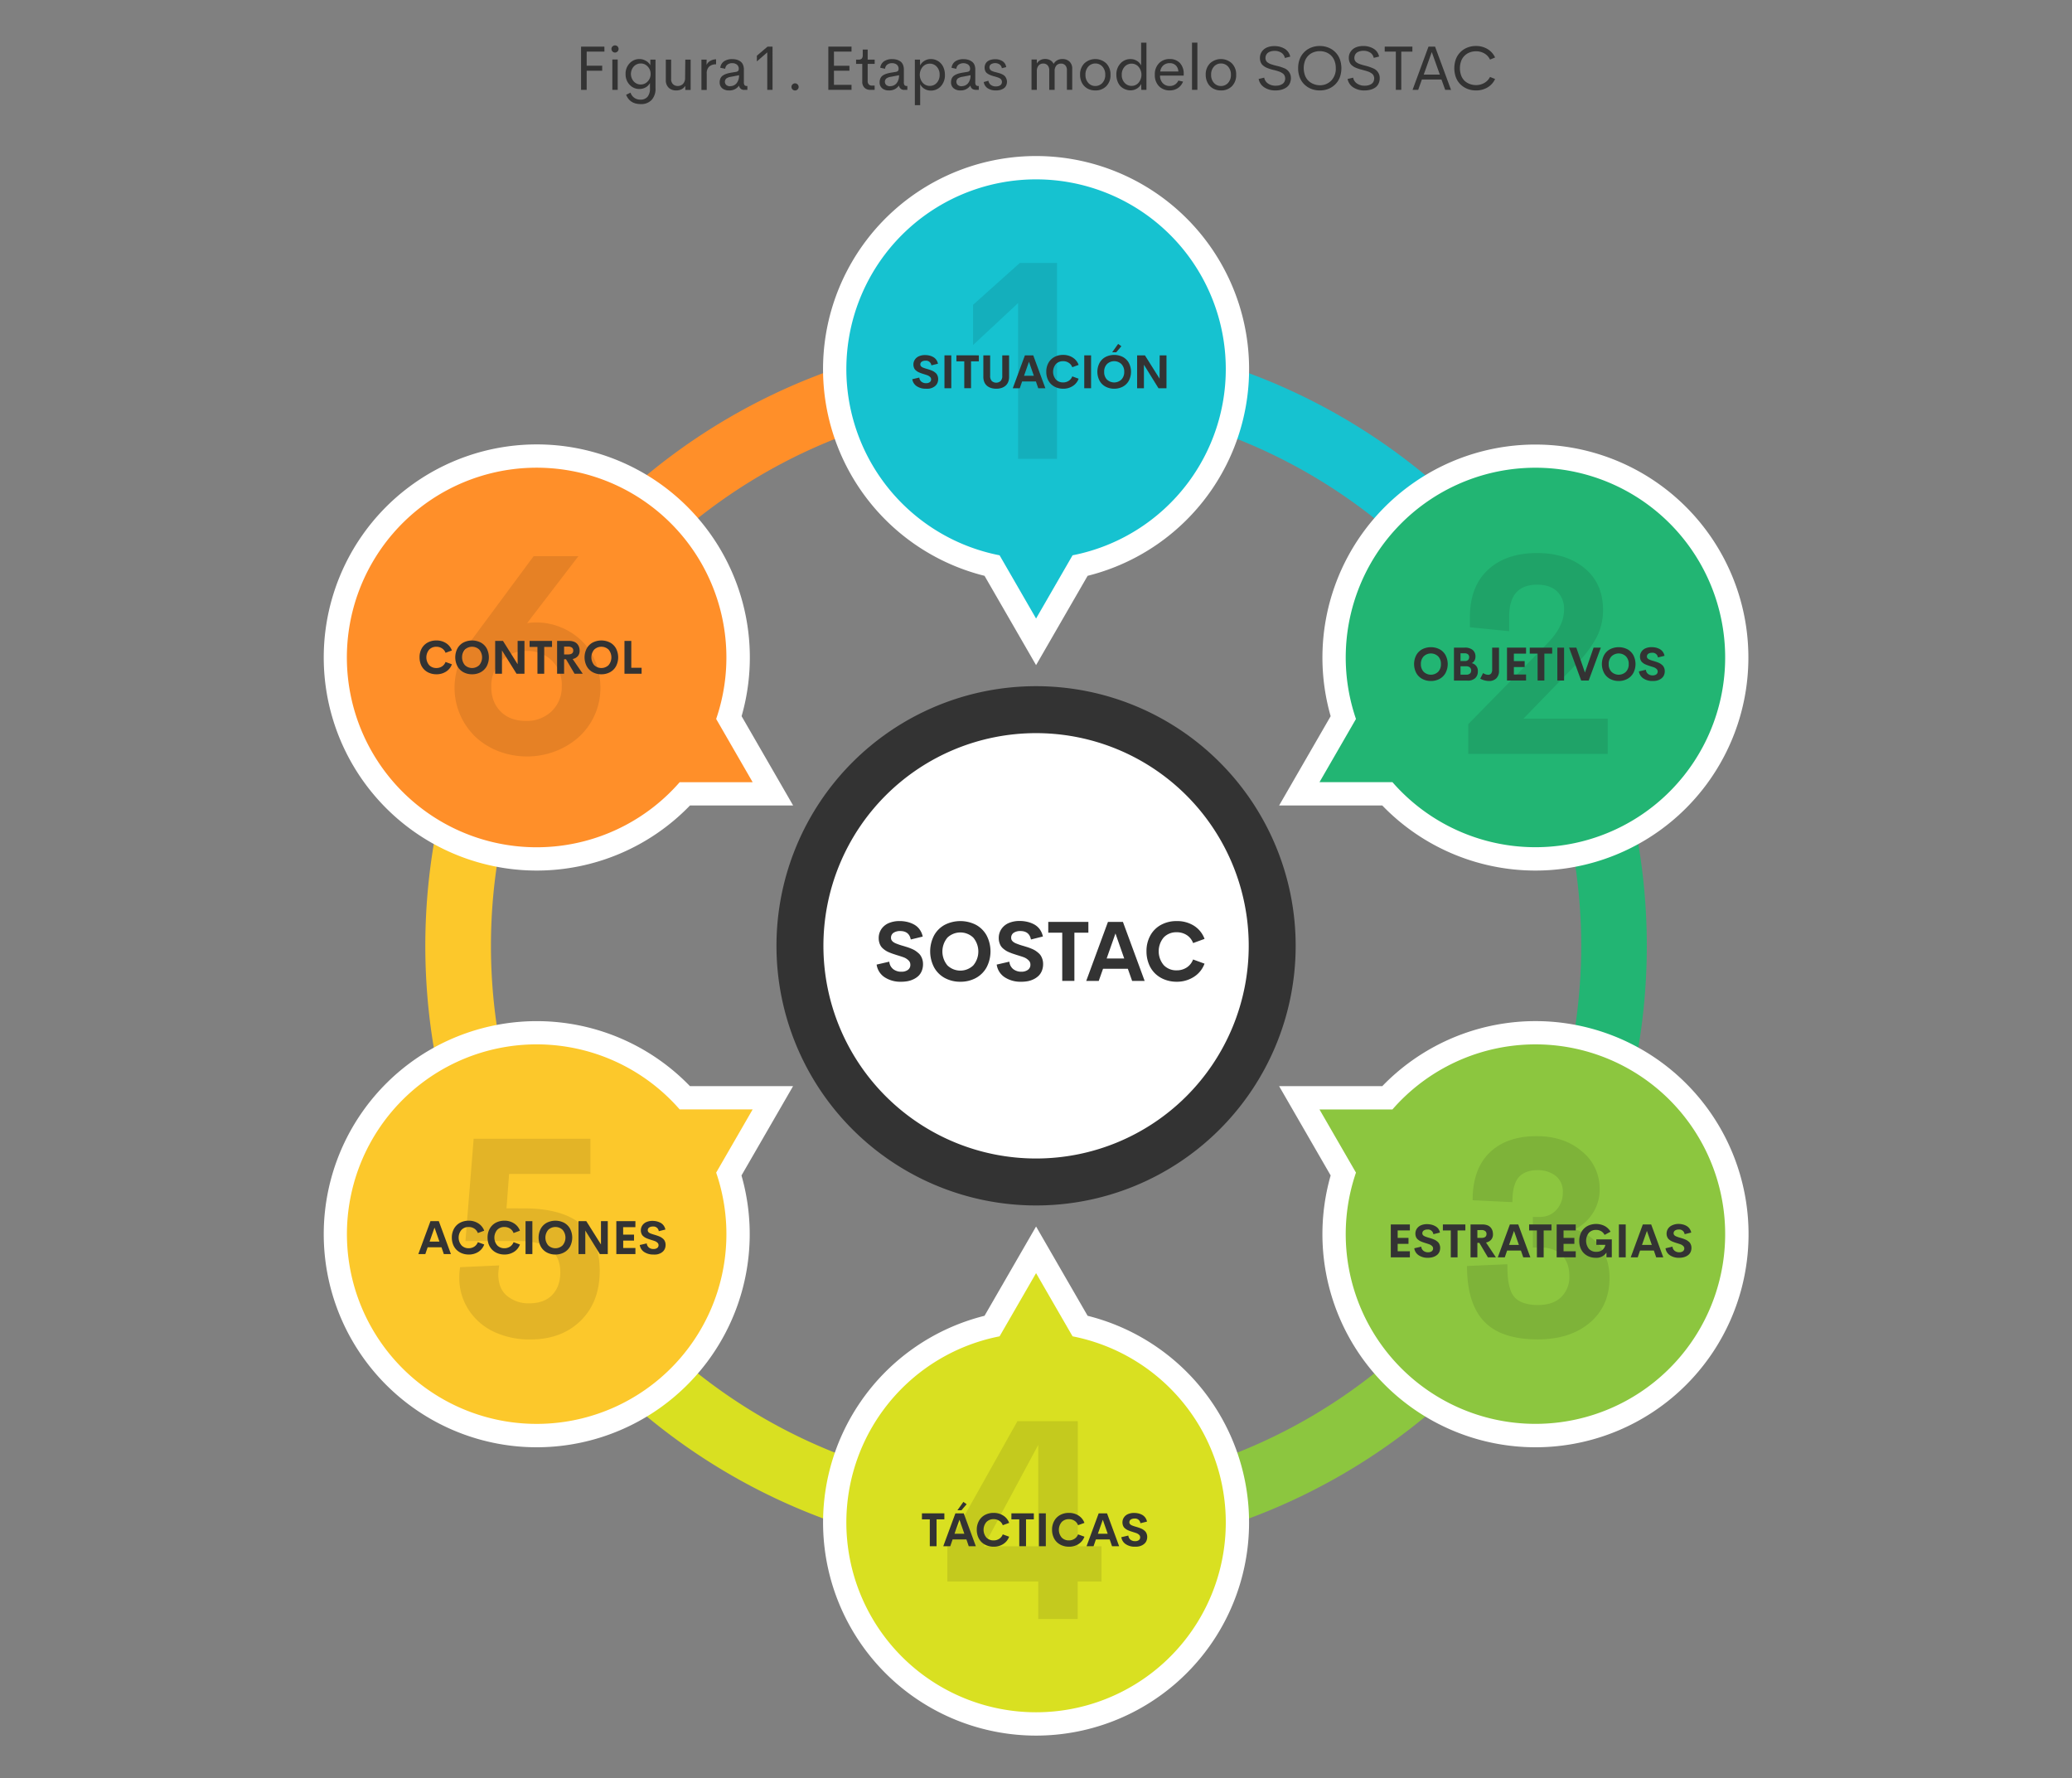 <svg id="Layer_1" data-name="Layer 1" xmlns="http://www.w3.org/2000/svg" width="888.9" height="762.78" viewBox="0 0 888.9 762.78">
  <rect x="0" y="0" width="888.9" height="762.78" fill="#808080" stroke="none"/>
  <defs>
    <style>
      .cls-1 {
        fill: #333;
      }

      .cls-2 {
        fill: #16c2d0;
      }

      .cls-3 {
        fill: #d9e021;
      }

      .cls-4 {
        fill: #ff8f29;
      }

      .cls-5 {
        fill: #8cc63f;
      }

      .cls-6 {
        fill: #22b573;
      }

      .cls-7 {
        fill: #fcc82b;
      }

      .cls-8 {
        fill: #fff;
      }

      .cls-9 {
        opacity: 0.1;
      }
    </style>
  </defs>
  <g>
    <g>
      <path class="cls-1" d="M259.31,22.13h-7.62v6.06h6.65v2.14h-6.65v8.21h-2.41V20h10Z"/>
      <path class="cls-1" d="M263.86,22.54a1.54,1.54,0,0,1-1.09-2.63,1.56,1.56,0,0,1,2.17,0,1.55,1.55,0,0,1-1.08,2.63Zm-1.16,16v-13H265v13Z"/>
      <path class="cls-1" d="M279,25.58h2.22v12.3a7,7,0,0,1-1.68,5,6.07,6.07,0,0,1-4.64,1.77q-4.69,0-6.29-4l1.89-.92a4.29,4.29,0,0,0,4.34,3,3.72,3.72,0,0,0,3-1.27,5.42,5.42,0,0,0,1-3.53V35.6a4.53,4.53,0,0,1-1.84,1.87,5.38,5.38,0,0,1-2.7.7,5.55,5.55,0,0,1-4.2-1.82,6.46,6.46,0,0,1-1.72-4.61,6.34,6.34,0,0,1,1.73-4.59,5.62,5.62,0,0,1,4.21-1.82,5.28,5.28,0,0,1,2.72.73A4.6,4.6,0,0,1,279,28Zm-4.11,10.66a3.94,3.94,0,0,0,3-1.34,4.49,4.49,0,0,0,1.23-3.16,4.53,4.53,0,0,0-1.23-3.18,3.92,3.92,0,0,0-3-1.33,4,4,0,0,0-3,1.29,4.83,4.83,0,0,0,0,6.42A4,4,0,0,0,274.91,36.24Z"/>
      <path class="cls-1" d="M294,25.58h2.28v13H294L294,36.83a4.12,4.12,0,0,1-1.61,1.46,5.05,5.05,0,0,1-2.27.5,4.51,4.51,0,0,1-3.26-1.17,4.39,4.39,0,0,1-1.22-3.31V25.58h2.28V33.8a3.05,3.05,0,0,0,.8,2.32,2.81,2.81,0,0,0,2,.76A3.12,3.12,0,0,0,293,36a3.65,3.65,0,0,0,.91-2.65Z"/>
      <path class="cls-1" d="M303.1,27.86a3.93,3.93,0,0,1,1.6-1.74,5,5,0,0,1,2.5-.68v2.15a4.29,4.29,0,0,0-3,1,4,4,0,0,0-1,3.07v6.92h-2.28v-13h2.23Z"/>
      <path class="cls-1" d="M312.71,38.79a4.37,4.37,0,0,1-2.84-.89,3.17,3.17,0,0,1-1.12-2.65,3.77,3.77,0,0,1,.36-1.7,3.05,3.05,0,0,1,1.05-1.18,6.74,6.74,0,0,1,1.53-.73,13.66,13.66,0,0,1,2-.47l2.09-.34c.77-.14,1.15-.54,1.15-1.2a2.26,2.26,0,0,0-.81-1.93,3.29,3.29,0,0,0-2-.61,3.32,3.32,0,0,0-2,.59,2.45,2.45,0,0,0-1,1.82L309,29.06a3.93,3.93,0,0,1,1.62-2.77,6.07,6.07,0,0,1,3.53-.93,7.28,7.28,0,0,1,1.88.23,5,5,0,0,1,1.57.73,3.19,3.19,0,0,1,1.12,1.39,5.15,5.15,0,0,1,.41,2.13v5.35a2.22,2.22,0,0,0,.29,1.36,1.29,1.29,0,0,0,1,.34h.21v1.65h-1.13a2.16,2.16,0,0,1-2.45-1.75H317A4.93,4.93,0,0,1,312.71,38.79Zm.52-1.84A3.48,3.48,0,0,0,316,35.7a5.19,5.19,0,0,0,1.05-3.43l-3.43.66a4.66,4.66,0,0,0-2,.72,1.9,1.9,0,0,0,0,2.84A2.7,2.7,0,0,0,313.23,37Z"/>
      <path class="cls-1" d="M329.28,20h2.14V38.54h-2.26V22.47l-4.46,3.86V23.9Z"/>
      <path class="cls-1" d="M341.06,38.81a1.54,1.54,0,0,1-1.52-1.53A1.49,1.49,0,0,1,340,36.2a1.47,1.47,0,0,1,1.07-.45,1.55,1.55,0,0,1,1.55,1.53,1.44,1.44,0,0,1-.46,1.08A1.48,1.48,0,0,1,341.06,38.81Z"/>
      <path class="cls-1" d="M365.31,22.13h-7.54v6.08h6.64v2.12h-6.64v6.06h7.54v2.15h-9.95V20h9.95Z"/>
      <path class="cls-1" d="M373.38,38.54a3.4,3.4,0,0,1-2.53-.93,3.5,3.5,0,0,1-.93-2.59V27.4h-2.65V25.58h1a1.88,1.88,0,0,0,1.43-.45,2.21,2.21,0,0,0,.42-1.52V21.26h2.12v4.32h3V27.4h-3v7.38a2,2,0,0,0,.49,1.44,1.76,1.76,0,0,0,1.3.5h1.19v1.82Z"/>
      <path class="cls-1" d="M381.33,38.79a4.37,4.37,0,0,1-2.84-.89,3.17,3.17,0,0,1-1.12-2.65,3.77,3.77,0,0,1,.36-1.7,3.05,3.05,0,0,1,1-1.18,6.74,6.74,0,0,1,1.53-.73,13.66,13.66,0,0,1,2-.47l2.09-.34c.77-.14,1.15-.54,1.15-1.2a2.26,2.26,0,0,0-.81-1.93,3.29,3.29,0,0,0-2-.61,3.32,3.32,0,0,0-2,.59,2.45,2.45,0,0,0-1,1.82l-2.06-.44a3.93,3.93,0,0,1,1.62-2.77,6.07,6.07,0,0,1,3.53-.93,7.28,7.28,0,0,1,1.88.23,5,5,0,0,1,1.57.73,3.19,3.19,0,0,1,1.12,1.39,5.15,5.15,0,0,1,.41,2.13v5.35a2.22,2.22,0,0,0,.29,1.36,1.29,1.29,0,0,0,1,.34h.21v1.65h-1.13a2.16,2.16,0,0,1-2.45-1.75h-.11A4.93,4.93,0,0,1,381.33,38.79Zm.52-1.84a3.48,3.48,0,0,0,2.79-1.25,5.19,5.19,0,0,0,1.05-3.43l-3.43.66a4.66,4.66,0,0,0-2,.72,1.9,1.9,0,0,0,0,2.84A2.7,2.7,0,0,0,381.85,37Z"/>
      <path class="cls-1" d="M399.32,25.33a5.85,5.85,0,0,1,2.35.48,5.61,5.61,0,0,1,1.92,1.33,6.08,6.08,0,0,1,1.3,2.14,7.86,7.86,0,0,1,.48,2.79A6.87,6.87,0,0,1,403.63,37a5.68,5.68,0,0,1-4.31,1.86,5.18,5.18,0,0,1-2.71-.74,4.8,4.8,0,0,1-1.85-2v9h-2.28V25.58h2.2l.05,2.52a4.75,4.75,0,0,1,1.85-2A5.15,5.15,0,0,1,399.32,25.33Zm-.44,11.51a3.9,3.9,0,0,0,3-1.31,4.84,4.84,0,0,0,1.22-3.46,4.82,4.82,0,0,0-1.22-3.45,3.93,3.93,0,0,0-3-1.31,4,4,0,0,0-3.05,1.36,5.3,5.3,0,0,0,0,6.81A4,4,0,0,0,398.88,36.84Z"/>
      <path class="cls-1" d="M412,38.79a4.35,4.35,0,0,1-2.84-.89A3.17,3.17,0,0,1,408,35.25a3.77,3.77,0,0,1,.36-1.7,3,3,0,0,1,1.05-1.18,6.87,6.87,0,0,1,1.52-.73,13.82,13.82,0,0,1,2-.47l2.09-.34c.77-.14,1.15-.54,1.15-1.2a2.26,2.26,0,0,0-.81-1.93,3.77,3.77,0,0,0-4.08,0,2.45,2.45,0,0,0-1,1.82l-2.06-.44a3.93,3.93,0,0,1,1.62-2.77,6.07,6.07,0,0,1,3.53-.93,7.33,7.33,0,0,1,1.88.23,5,5,0,0,1,1.57.73A3.19,3.19,0,0,1,418,27.71a5.16,5.16,0,0,1,.4,2.13v5.35a2.21,2.21,0,0,0,.3,1.36,1.29,1.29,0,0,0,1,.34h.21v1.65h-1.13c-1.4,0-2.22-.58-2.45-1.75h-.11A4.93,4.93,0,0,1,412,38.79Zm.52-1.84a3.5,3.5,0,0,0,2.79-1.25,5.19,5.19,0,0,0,1.05-3.43l-3.43.66a4.66,4.66,0,0,0-2,.72,1.9,1.9,0,0,0,0,2.84A2.7,2.7,0,0,0,412.49,37Z"/>
      <path class="cls-1" d="M427.22,38.79a6.15,6.15,0,0,1-3.49-.93,3.84,3.84,0,0,1-1.7-2.67l2-.56a2.78,2.78,0,0,0,1.06,1.8,3.46,3.46,0,0,0,2.13.64,4,4,0,0,0,1.24-.18,2,2,0,0,0,1-.63,1.75,1.75,0,0,0,.38-1.18,1.53,1.53,0,0,0-.11-.54,2.46,2.46,0,0,0-.21-.43,1.25,1.25,0,0,0-.37-.35,3.46,3.46,0,0,0-.44-.28,5,5,0,0,0-.59-.24,5.72,5.72,0,0,0-.63-.21l-.72-.22L426,32.6a14.07,14.07,0,0,1-1.35-.48,6.49,6.49,0,0,1-1.09-.62,2.5,2.5,0,0,1-.85-1A3.71,3.71,0,0,1,423,27a3.55,3.55,0,0,1,1.64-1.21,6.34,6.34,0,0,1,2.3-.38,5.66,5.66,0,0,1,3.16.84,3.63,3.63,0,0,1,1.57,2.53l-1.87.48a2.46,2.46,0,0,0-1-1.64,3.47,3.47,0,0,0-3.6-.09,1.52,1.52,0,0,0-.72,1.39,1.33,1.33,0,0,0,.19.71,2,2,0,0,0,.39.51,2.31,2.31,0,0,0,.71.39c.34.14.6.23.76.28l.95.24a.8.8,0,0,0,.2.05c.51.14.93.25,1.25.35a7.34,7.34,0,0,1,1.12.48,3.89,3.89,0,0,1,1,.7,3.49,3.49,0,0,1,.63,1A3.59,3.59,0,0,1,432,35a3.79,3.79,0,0,1-.39,1.75,3,3,0,0,1-1.06,1.19,5.28,5.28,0,0,1-1.51.66A7.43,7.43,0,0,1,427.22,38.79Z"/>
      <path class="cls-1" d="M455.84,25.33a4.19,4.19,0,0,1,3,1.1,4.09,4.09,0,0,1,1.15,3.1v9h-2.28V30.12A2.93,2.93,0,0,0,457,28a2.41,2.41,0,0,0-1.8-.72,2.54,2.54,0,0,0-2,.82,3.5,3.5,0,0,0-.75,2.45v8h-2.32V30.21a3.08,3.08,0,0,0-.72-2.21,2.46,2.46,0,0,0-1.84-.74,2.56,2.56,0,0,0-2,.83,3.68,3.68,0,0,0-.76,2.52v7.93h-2.28v-13h2.28v1.68a4,4,0,0,1,1.49-1.43,4.24,4.24,0,0,1,2.06-.5,4.44,4.44,0,0,1,2.21.55,3.38,3.38,0,0,1,1.44,1.57,4.06,4.06,0,0,1,1.56-1.57A4.47,4.47,0,0,1,455.84,25.33Z"/>
      <path class="cls-1" d="M469.88,38.79a6.77,6.77,0,0,1-3.32-.8,5.94,5.94,0,0,1-2.34-2.35,7.21,7.21,0,0,1-.86-3.58,6.61,6.61,0,0,1,1.84-4.89,6.9,6.9,0,0,1,9.38,0,6.64,6.64,0,0,1,1.83,4.89A6.58,6.58,0,0,1,474.57,37,6.34,6.34,0,0,1,469.88,38.79Zm0-1.9a4,4,0,0,0,3.06-1.33,4.93,4.93,0,0,0,1.22-3.5,5,5,0,0,0-1.22-3.5,4,4,0,0,0-3.06-1.33,4,4,0,0,0-3,1.33,5,5,0,0,0-1.21,3.5,5,5,0,0,0,1.21,3.5A3.92,3.92,0,0,0,469.87,36.89Z"/>
      <path class="cls-1" d="M489.55,18.29h2.28V38.54h-2.2L489.58,36a4.74,4.74,0,0,1-1.85,2,5.13,5.13,0,0,1-2.74.75,5.85,5.85,0,0,1-2.35-.48A5.91,5.91,0,0,1,480.71,37a6.17,6.17,0,0,1-1.3-2.14,7.84,7.84,0,0,1-.48-2.78,6.81,6.81,0,0,1,1.76-4.87,5.69,5.69,0,0,1,4.3-1.87,5.24,5.24,0,0,1,2.71.73,4.8,4.8,0,0,1,1.85,2Zm-4.09,18.55a3.89,3.89,0,0,0,3-1.36,5.34,5.34,0,0,0,0-6.81,3.87,3.87,0,0,0-3-1.37,4,4,0,0,0-3,1.32,4.93,4.93,0,0,0-1.22,3.45,4.91,4.91,0,0,0,1.22,3.45A4,4,0,0,0,485.46,36.84Z"/>
      <path class="cls-1" d="M507.81,31.81l0,.62H497.66a4.55,4.55,0,0,0,1.24,3.31,4,4,0,0,0,3,1.15,3.91,3.91,0,0,0,2.15-.61,4.15,4.15,0,0,0,1.48-1.72l2,.44a5.85,5.85,0,0,1-2.21,2.78,6.09,6.09,0,0,1-3.44,1,6.28,6.28,0,0,1-4.67-1.8,6.72,6.72,0,0,1-1.78-4.93,6.68,6.68,0,0,1,1.79-4.92,6.19,6.19,0,0,1,4.59-1.81A5.88,5.88,0,0,1,506.17,27,6.61,6.61,0,0,1,507.81,31.81Zm-6-4.72a4,4,0,0,0-2.69.91,4.2,4.2,0,0,0-1.37,2.67h7.77A3.85,3.85,0,0,0,504.38,28,3.66,3.66,0,0,0,501.81,27.09Z"/>
      <path class="cls-1" d="M511.38,38.54V18.29h2.31V38.54Z"/>
      <path class="cls-1" d="M523.79,38.79a6.77,6.77,0,0,1-3.32-.8,5.82,5.82,0,0,1-2.34-2.35,7.22,7.22,0,0,1-.87-3.58,6.65,6.65,0,0,1,1.84-4.89,6.9,6.9,0,0,1,9.38,0,6.61,6.61,0,0,1,1.84,4.89A6.61,6.61,0,0,1,528.48,37,6.34,6.34,0,0,1,523.79,38.79Zm0-1.9a4,4,0,0,0,3.06-1.33,4.93,4.93,0,0,0,1.22-3.5,5,5,0,0,0-1.22-3.5,4,4,0,0,0-3.06-1.33,3.93,3.93,0,0,0-3,1.33,5,5,0,0,0-1.21,3.5,5,5,0,0,0,1.21,3.5A3.9,3.9,0,0,0,523.78,36.89Z"/>
      <path class="cls-1" d="M547.23,38.79a8.41,8.41,0,0,1-4.84-1.31,5.49,5.49,0,0,1-2.42-3.6l2.38-.57A3.9,3.9,0,0,0,544,35.84a5.61,5.61,0,0,0,3.28.92,7,7,0,0,0,1.23-.1,4.93,4.93,0,0,0,1.11-.35,3.33,3.33,0,0,0,.92-.6,2.58,2.58,0,0,0,.6-.91,3.08,3.08,0,0,0,.21-1.24,2.75,2.75,0,0,0-.16-.88,2.8,2.8,0,0,0-.37-.69,2.53,2.53,0,0,0-.63-.56,8.24,8.24,0,0,0-.75-.45,6.62,6.62,0,0,0-.93-.37c-.39-.14-.72-.24-1-.31l-1.07-.3L546.3,30c-.52-.13-.93-.25-1.25-.35s-.71-.23-1.16-.4a9.13,9.13,0,0,1-1.1-.5,8.09,8.09,0,0,1-.9-.64,3.13,3.13,0,0,1-.74-.82,4.61,4.61,0,0,1-.63-2.37,4.74,4.74,0,0,1,.86-2.85,5.09,5.09,0,0,1,2.23-1.74,8.07,8.07,0,0,1,3.07-.55,8.38,8.38,0,0,1,4.46,1.14,5.11,5.11,0,0,1,2.37,3.37l-2.3.58a3.49,3.49,0,0,0-1.54-2.28,5.29,5.29,0,0,0-2.9-.77,5.42,5.42,0,0,0-1.42.18,4.13,4.13,0,0,0-1.24.52,2.6,2.6,0,0,0-.89,1,3,3,0,0,0-.33,1.42,2.21,2.21,0,0,0,.14.78,2.33,2.33,0,0,0,.32.63,2.22,2.22,0,0,0,.57.51,5.39,5.39,0,0,0,.69.41,6.91,6.91,0,0,0,.87.34l.92.29,1,.27A20.66,20.66,0,0,1,551,29.28a4.5,4.5,0,0,1,2.75,3.41,5.54,5.54,0,0,1-.48,3.2,4.21,4.21,0,0,1-1.46,1.66,6.75,6.75,0,0,1-2.08.93A9.44,9.44,0,0,1,547.23,38.79Z"/>
      <path class="cls-1" d="M566.2,38.79a9.91,9.91,0,0,1-3.65-.66,8.91,8.91,0,0,1-2.93-1.87,8.25,8.25,0,0,1-2-3,10.65,10.65,0,0,1-.71-4,10.84,10.84,0,0,1,.71-4,8.71,8.71,0,0,1,2-3,8.6,8.6,0,0,1,2.93-1.87,9.91,9.91,0,0,1,3.65-.66,9.72,9.72,0,0,1,3.63.67,8.55,8.55,0,0,1,2.92,1.87,8.45,8.45,0,0,1,2,3,11.54,11.54,0,0,1,0,8,8.54,8.54,0,0,1-2,3,8.86,8.86,0,0,1-2.92,1.87A9.92,9.92,0,0,1,566.2,38.79Zm0-2.22a6.64,6.64,0,0,0,4.91-2,7.26,7.26,0,0,0,1.95-5.36,8.49,8.49,0,0,0-.54-3.09,6.3,6.3,0,0,0-1.46-2.29,6.47,6.47,0,0,0-2.18-1.4,7.63,7.63,0,0,0-5.38,0,6.22,6.22,0,0,0-3.66,3.69,9.33,9.33,0,0,0,0,6.2,6.45,6.45,0,0,0,1.47,2.31,6.57,6.57,0,0,0,2.19,1.4A7.24,7.24,0,0,0,566.2,36.57Z"/>
      <path class="cls-1" d="M585.38,38.79a8.41,8.41,0,0,1-4.84-1.31,5.53,5.53,0,0,1-2.42-3.6l2.39-.57a3.85,3.85,0,0,0,1.67,2.53,5.63,5.63,0,0,0,3.28.92,7,7,0,0,0,1.23-.1,4.78,4.78,0,0,0,1.11-.35,3.33,3.33,0,0,0,.92-.6,2.58,2.58,0,0,0,.6-.91,3.26,3.26,0,0,0,.22-1.24,2.75,2.75,0,0,0-.17-.88A2.51,2.51,0,0,0,589,32a2.46,2.46,0,0,0-.62-.56c-.28-.18-.53-.33-.76-.45a5.75,5.75,0,0,0-.93-.37c-.39-.14-.71-.24-1-.31l-1.07-.3-.19-.05c-.51-.13-.93-.25-1.25-.35s-.7-.23-1.15-.4a7.88,7.88,0,0,1-1.1-.5,7.31,7.31,0,0,1-.91-.64,3.32,3.32,0,0,1-.74-.82,4.61,4.61,0,0,1-.63-2.37,4.68,4.68,0,0,1,.87-2.85,5,5,0,0,1,2.22-1.74,8.11,8.11,0,0,1,3.07-.55,8.38,8.38,0,0,1,4.46,1.14,5.08,5.08,0,0,1,2.37,3.37l-2.3.58a3.46,3.46,0,0,0-1.54-2.28,5.29,5.29,0,0,0-2.9-.77,5.47,5.47,0,0,0-1.42.18,4.13,4.13,0,0,0-1.24.52,2.5,2.5,0,0,0-.88,1,3,3,0,0,0-.33,1.42,2.2,2.2,0,0,0,.13.78,2.35,2.35,0,0,0,.33.63,2.16,2.16,0,0,0,.56.51,4.84,4.84,0,0,0,.7.41,6.14,6.14,0,0,0,.86.34l.92.29,1,.27a20.66,20.66,0,0,1,3.57,1.19,4.51,4.51,0,0,1,2.76,3.41,6.73,6.73,0,0,1,.05.8,5.12,5.12,0,0,1-.54,2.4A4.21,4.21,0,0,1,590,37.55a6.65,6.65,0,0,1-2.08.93A9.44,9.44,0,0,1,585.38,38.79Z"/>
      <path class="cls-1" d="M605.92,20v2.15h-4.76V38.54h-2.34V22.13h-4.77V20Z"/>
      <path class="cls-1" d="M620,38.54l-1.6-4.44H610l-1.59,4.44H606L612.83,20h2.82l6.85,18.56ZM610.79,32h6.91l-3.46-9.67Z"/>
      <path class="cls-1" d="M633.2,38.79a9.91,9.91,0,0,1-3.65-.66,8.91,8.91,0,0,1-2.93-1.87,8.27,8.27,0,0,1-2-3,11.61,11.61,0,0,1,0-8,8.71,8.71,0,0,1,2-3,8.6,8.6,0,0,1,2.93-1.87,9.91,9.91,0,0,1,3.65-.66,9.44,9.44,0,0,1,4.94,1.3,8.19,8.19,0,0,1,3.26,3.63l-2.17.9a6.15,6.15,0,0,0-2.44-2.65A7,7,0,0,0,633.2,22a7.45,7.45,0,0,0-2.7.49,6.42,6.42,0,0,0-2.19,1.4,6.32,6.32,0,0,0-1.47,2.29,9.27,9.27,0,0,0,0,6.18,6.28,6.28,0,0,0,1.47,2.3A6.42,6.42,0,0,0,630.5,36a7.24,7.24,0,0,0,2.7.5,7,7,0,0,0,3.59-.93A6.21,6.21,0,0,0,639.23,33l2.17.88a8,8,0,0,1-3.26,3.63A9.39,9.39,0,0,1,633.2,38.79Z"/>
    </g>
    <g>
      <path class="cls-2" d="M521.44,184.83a233.62,233.62,0,0,1,75.82,43.82A81.38,81.38,0,0,1,618,211.53c.49-.28,1-.53,1.47-.79a261.76,261.76,0,0,0-93.66-54.15c0,.58,0,1.16,0,1.74A81.27,81.27,0,0,1,521.44,184.83Z"/>
      <path class="cls-3" d="M367.52,626.6a233.61,233.61,0,0,1-75.83-43.83,81,81,0,0,1-20.75,17.12c-.49.28-1,.53-1.47.8a261.73,261.73,0,0,0,93.66,54.14c0-.58,0-1.15,0-1.73A81.27,81.27,0,0,1,367.52,626.6Z"/>
      <path class="cls-4" d="M291.7,228.65a233.64,233.64,0,0,1,75.82-43.83,81.16,81.16,0,0,1-4.43-26.49c0-.58,0-1.16,0-1.74a261.73,261.73,0,0,0-93.66,54.14c.49.27,1,.52,1.47.8A81.38,81.38,0,0,1,291.7,228.65Z"/>
      <path class="cls-5" d="M597.26,582.77a233.64,233.64,0,0,1-75.82,43.83,81.27,81.27,0,0,1,4.43,26.5c0,.58,0,1.15,0,1.73a261.73,261.73,0,0,0,93.66-54.14c-.49-.27-1-.52-1.47-.8A81.17,81.17,0,0,1,597.26,582.77Z"/>
      <path class="cls-6" d="M674.23,361.92a234.77,234.77,0,0,1,0,87.58,81.22,81.22,0,0,1,25.19,9.42c.5.29,1,.6,1.47.9a264.17,264.17,0,0,0,0-108.21c-.49.3-1,.61-1.47.9A81.19,81.19,0,0,1,674.23,361.92Z"/>
      <path class="cls-7" d="M214.73,449.5a235.34,235.34,0,0,1,0-87.58,81.14,81.14,0,0,1-25.18-9.41c-.51-.29-1-.6-1.48-.9a263.71,263.71,0,0,0,0,108.21c.49-.3,1-.61,1.48-.9A81.16,81.16,0,0,1,214.73,449.5Z"/>
      <path class="cls-8" d="M444.48,744.49a91.4,91.4,0,0,1-22.11-180.08l22.11-38.3,22.11,38.3a91.4,91.4,0,0,1-22.11,180.08Z"/>
      <path class="cls-3" d="M460.13,573.22l-15.65-27.11-15.65,27.11a81.39,81.39,0,1,0,31.3,0Z"/>
      <path class="cls-8" d="M422.37,247a91.39,91.39,0,1,1,44.22,0l-22.11,38.31Z"/>
      <path class="cls-2" d="M460.13,238.2l-15.65,27.12L428.83,238.2a81.39,81.39,0,1,1,31.3,0Z"/>
      <path class="cls-8" d="M658.64,620.81a91.43,91.43,0,0,1-87.78-116.6l-22.11-38.3H593a91.4,91.4,0,1,1,65.67,154.9Z"/>
      <path class="cls-5" d="M597.37,475.91h-31.3L581.72,503a81.39,81.39,0,1,0,15.65-27.11Z"/>
      <path class="cls-8" d="M230.15,373.43a91.4,91.4,0,1,1,88-66.22l22.11,38.31H296A91.44,91.44,0,0,1,230.15,373.43Z"/>
      <path class="cls-4" d="M307.24,308.4l15.65,27.12h-31.3a81.41,81.41,0,1,1,15.65-27.12Z"/>
      <path class="cls-8" d="M230.32,620.81A91.41,91.41,0,0,1,142,505.75a91.39,91.39,0,0,1,154-39.84h44.23L318.1,504.22a91.42,91.42,0,0,1-87.78,116.59Z"/>
      <path class="cls-7" d="M307.24,503l15.65-27.11h-31.3A81.4,81.4,0,1,0,307.24,503Z"/>
      <path class="cls-8" d="M658.81,373.43A91.37,91.37,0,0,1,593,345.51H548.75l22.11-38.3a91.37,91.37,0,1,1,87.95,66.22Z"/>
      <path class="cls-6" d="M597.37,335.51h-31.3l15.65-27.11a81.39,81.39,0,1,1,15.65,27.11Z"/>
      <path class="cls-1" d="M555.85,405.71A111.37,111.37,0,1,1,444.48,294.34,111.37,111.37,0,0,1,555.85,405.71Z"/>
      <path class="cls-8" d="M535.71,405.71a91.23,91.23,0,1,1-91.23-91.23A91.23,91.23,0,0,1,535.71,405.71Z"/>
      <g>
        <path class="cls-1" d="M386.49,421.12a12.24,12.24,0,0,1-7-1.94,7.76,7.76,0,0,1-3.41-5.42l5.43-1.25a4.59,4.59,0,0,0,1.67,3.2,5.56,5.56,0,0,0,3.55,1.11,4.56,4.56,0,0,0,2.76-.78,2.58,2.58,0,0,0,1.05-2.3,2.42,2.42,0,0,0-.89-1.87,5.78,5.78,0,0,0-1.78-1.15c-.59-.23-1.54-.54-2.84-.94l-.39-.12-1.61-.53c-.41-.14-.91-.33-1.52-.58a10,10,0,0,1-1.47-.74,10.33,10.33,0,0,1-1.21-.91,4.91,4.91,0,0,1-1-1.16,5.94,5.94,0,0,1-.61-1.46,6.17,6.17,0,0,1-.25-1.8,6.86,6.86,0,0,1,1.18-4,7.24,7.24,0,0,1,3.19-2.54,11.75,11.75,0,0,1,4.57-.85,14.2,14.2,0,0,1,3.3.37,11.7,11.7,0,0,1,2.95,1.13,7.18,7.18,0,0,1,2.35,2.08,7.8,7.8,0,0,1,1.34,3.08L390.72,403q-.68-3.63-4.55-3.63a5,5,0,0,0-2.82.74,2.48,2.48,0,0,0-1.1,2.22c0,.93.61,1.67,1.84,2.25a27.67,27.67,0,0,0,3.52,1.21l1.68.52c.43.14,1,.35,1.63.61a11.82,11.82,0,0,1,1.59.78,11.45,11.45,0,0,1,1.33,1A4.89,4.89,0,0,1,395,410a6.61,6.61,0,0,1,.7,1.56,6.88,6.88,0,0,1,.28,2,7.61,7.61,0,0,1-.51,2.85,6.26,6.26,0,0,1-1.4,2.16A8.27,8.27,0,0,1,392,420a10.12,10.12,0,0,1-2.57.87A15,15,0,0,1,386.49,421.12Z"/>
        <path class="cls-1" d="M412,421.12a13.73,13.73,0,0,1-6.65-1.59,11.49,11.49,0,0,1-4.61-4.56,14.83,14.83,0,0,1,0-13.75,11.44,11.44,0,0,1,4.61-4.54,14.76,14.76,0,0,1,13.29,0,11.48,11.48,0,0,1,4.6,4.54,14.83,14.83,0,0,1,0,13.75,11.55,11.55,0,0,1-4.61,4.56A13.71,13.71,0,0,1,412,421.12Zm-5.54-7a8,8,0,0,0,11.07,0,9.26,9.26,0,0,0,0-11.94,8.06,8.06,0,0,0-11.07,0,9.3,9.3,0,0,0,0,11.94Z"/>
        <path class="cls-1" d="M438,421.12a12.27,12.27,0,0,1-7-1.94,7.76,7.76,0,0,1-3.41-5.42l5.43-1.25a4.59,4.59,0,0,0,1.67,3.2,5.56,5.56,0,0,0,3.55,1.11A4.61,4.61,0,0,0,441,416a2.63,2.63,0,0,0,1.05-2.3,2.43,2.43,0,0,0-.9-1.87,5.74,5.74,0,0,0-1.77-1.15c-.59-.23-1.54-.54-2.85-.94l-.39-.12-1.61-.53c-.41-.14-.91-.33-1.51-.58a10,10,0,0,1-1.47-.74,10.37,10.37,0,0,1-1.22-.91,5.15,5.15,0,0,1-1-1.16,6.35,6.35,0,0,1-.61-1.46,6.52,6.52,0,0,1-.25-1.8,6.79,6.79,0,0,1,1.19-4,7.22,7.22,0,0,1,3.18-2.54,11.75,11.75,0,0,1,4.57-.85,14.2,14.2,0,0,1,3.3.37,11.55,11.55,0,0,1,3,1.13,7.32,7.32,0,0,1,2.36,2.08,8,8,0,0,1,1.34,3.08L442.28,403q-.69-3.63-4.56-3.63a5,5,0,0,0-2.82.74,2.5,2.5,0,0,0-1.1,2.22c0,.93.61,1.67,1.84,2.25a27.67,27.67,0,0,0,3.52,1.21l1.68.52c.43.14,1,.35,1.63.61a11.25,11.25,0,0,1,1.59.78,11.48,11.48,0,0,1,1.34,1,5.29,5.29,0,0,1,1.13,1.26,7,7,0,0,1,.69,1.56,6.88,6.88,0,0,1,.28,2,7.61,7.61,0,0,1-.51,2.85,6.23,6.23,0,0,1-1.39,2.16,8.33,8.33,0,0,1-2.1,1.48,10.12,10.12,0,0,1-2.57.87A14.91,14.91,0,0,1,438,421.12Z"/>
        <path class="cls-1" d="M466.92,395.45v4.63h-6v20.68h-5.21V400.08h-6v-4.63Z"/>
        <path class="cls-1" d="M485.69,420.76l-1.84-5.21H473.21l-1.84,5.21H466l9.32-25.31h6.42l9.32,25.31Zm-10.93-9.61h7.54l-3.76-10.74Z"/>
        <path class="cls-1" d="M504.81,421.12a14.06,14.06,0,0,1-5.15-.93,12.06,12.06,0,0,1-4.11-2.6,11.58,11.58,0,0,1-2.7-4.11,14.46,14.46,0,0,1-1-5.38,13.75,13.75,0,0,1,1.68-6.88,11.47,11.47,0,0,1,4.62-4.54,13.8,13.8,0,0,1,6.64-1.58,13.47,13.47,0,0,1,7.43,2,11.24,11.24,0,0,1,4.54,5.64l-4.91,1.79a6.94,6.94,0,0,0-2.71-3.42,7.82,7.82,0,0,0-4.35-1.22,7.43,7.43,0,0,0-5.53,2.2,9.25,9.25,0,0,0,0,11.92,7.4,7.4,0,0,0,5.52,2.22,7.76,7.76,0,0,0,4.34-1.23,7,7,0,0,0,2.72-3.43l4.91,1.79a11.3,11.3,0,0,1-4.54,5.65A13.4,13.4,0,0,1,504.81,421.12Z"/>
      </g>
      <g class="cls-9">
        <path d="M437.52,112.78h15.94v84.05h-16.7V130l-19.31,18V130.75Z"/>
      </g>
      <g class="cls-9">
        <path d="M653.55,308.28h36.17v15.1H629.89V310.63l33.76-34.46q7.33-7.41,7.34-14.63a10.34,10.34,0,0,0-3-7.86q-3-2.88-8.55-2.88-12,0-12,13.68v6.28l-16.85-1.7v-4.23q0-13.22,7.75-20.4t21-7.2q12.57,0,20.47,6.52t7.9,17.91A25.44,25.44,0,0,1,685,273.29a48.77,48.77,0,0,1-8.49,11.33Z"/>
      </g>
      <g class="cls-9">
        <path d="M659.77,574.53q-15.84,0-23.13-7.75t-7.28-23.73l17.32-.76q0,3.71.26,6.22a21.65,21.65,0,0,0,1.06,4.82,8.59,8.59,0,0,0,2.23,3.61,10.16,10.16,0,0,0,3.82,2.09,19.1,19.1,0,0,0,5.72.76q6.53,0,10-3.41a11.89,11.89,0,0,0,3.49-8.92q0-6-3.35-9.19t-9-3.14h-3.29V522h3.05a9.21,9.21,0,0,0,7-3,10.68,10.68,0,0,0,2.79-7.58,8.54,8.54,0,0,0-3-7,12.4,12.4,0,0,0-8.05-2.47,12.22,12.22,0,0,0-4.58.79,8.57,8.57,0,0,0-3.08,2,9,9,0,0,0-1.82,3.11,16.67,16.67,0,0,0-.88,3.7,36.19,36.19,0,0,0-.21,4.11l-17.08-.82q0-13.33,7.28-20.41t20.2-7.07q11.75,0,19.37,6.49a20.32,20.32,0,0,1,7.64,16.12A18.37,18.37,0,0,1,683,520.86a18.73,18.73,0,0,1-7.43,6.46,21.1,21.1,0,0,1,5.4,2.4,22,22,0,0,1,4.73,4.06,18,18,0,0,1,3.49,6.16,24.87,24.87,0,0,1,1.3,8.22q0,12-8.4,19.17T659.77,574.53Z"/>
      </g>
      <g class="cls-9">
        <path d="M472.55,663.28v15.1H462.34v16.08H445.42V678.38h-39V663.23l30.06-53.62h25.9v53.67Zm-50.5,0h23.37V619.77Z"/>
      </g>
      <g class="cls-9">
        <path d="M224.69,518.33q32.59,0,32.59,26.78,0,13.44-8.22,21.46t-21.67,8a35.86,35.86,0,0,1-15.18-3.15,26.06,26.06,0,0,1-11-9.33,24.93,24.93,0,0,1-4.17-14.3,25.85,25.85,0,0,1,.35-4.23l16.79-.76a25.31,25.31,0,0,0-.41,3.76q0,6.23,3.82,9.36a14.33,14.33,0,0,0,9.45,3.14q6.41,0,9.87-3.61t3.46-9.71q0-6.46-4.23-9.93t-14.21-3.46H199.68l3.52-43.87h50.09v15.09H218.41l-1.12,14.74Z"/>
      </g>
      <g class="cls-9">
        <path d="M257.58,294.9a28.36,28.36,0,0,1-9.37,21.34,32.27,32.27,0,0,1-10.07,6.05,34.16,34.16,0,0,1-24.28-.06,30.18,30.18,0,0,1-9.92-6.19A29.2,29.2,0,0,1,195,295q0-10.33,7.52-20.73l26.42-35.7h19.2l-22,28.71A28.22,28.22,0,0,1,230,267a27.67,27.67,0,0,1,10.42,2,28.22,28.22,0,0,1,8.78,5.55,25.74,25.74,0,0,1,6.08,8.84A29.82,29.82,0,0,1,257.58,294.9ZM241,294.49a14.57,14.57,0,0,0-4.11-11,15,15,0,0,0-11.1-4.25,14.36,14.36,0,0,0-10.75,4.28,15.1,15.1,0,0,0-4.28,10.69q-.12,6.75,3.93,10.89t10.92,4.14a15.3,15.3,0,0,0,11-4.11A14.32,14.32,0,0,0,241,294.49Z"/>
      </g>
      <g>
        <path class="cls-1" d="M613.87,292.11a7.71,7.71,0,0,1-3.71-.89,6.35,6.35,0,0,1-2.57-2.54,8.27,8.27,0,0,1,0-7.66,6.38,6.38,0,0,1,2.57-2.53,8.24,8.24,0,0,1,7.41,0,6.38,6.38,0,0,1,2.57,2.53,8.27,8.27,0,0,1,0,7.66,6.35,6.35,0,0,1-2.57,2.54A7.67,7.67,0,0,1,613.87,292.11Zm-3.09-3.92a4.5,4.5,0,0,0,6.18,0,4.61,4.61,0,0,0,1.21-3.34,4.56,4.56,0,0,0-1.21-3.32,4.5,4.5,0,0,0-6.18,0,4.56,4.56,0,0,0-1.21,3.32A4.61,4.61,0,0,0,610.78,288.19Z"/>
        <path class="cls-1" d="M631.35,284.46A3.31,3.31,0,0,1,634,288a3.77,3.77,0,0,1-1.13,2.89,4.59,4.59,0,0,1-3.3,1.06h-5.81V277.8h4.57a5.2,5.2,0,0,1,3.46,1,3.56,3.56,0,0,1,1.19,2.85,3.36,3.36,0,0,1-.41,1.67A2.74,2.74,0,0,1,631.35,284.46Zm-3-4.23h-1.78v3.32h1.91a1.76,1.76,0,0,0,1.35-.47,1.69,1.69,0,0,0,.45-1.23,1.52,1.52,0,0,0-.49-1.17A2.07,2.07,0,0,0,628.37,280.23Zm.67,9.17a2.25,2.25,0,0,0,1.61-.49,1.73,1.73,0,0,0,.52-1.27,1.79,1.79,0,0,0-.52-1.31,2.27,2.27,0,0,0-1.67-.52h-2.39v3.59Z"/>
        <path class="cls-1" d="M638.76,292.11a8,8,0,0,1-3.73-1l1.24-2.41a3.71,3.71,0,0,0,2.14.75,1.56,1.56,0,0,0,1.31-.56,2.91,2.91,0,0,0,.43-1.78V277.8h2.93v9.87A4.36,4.36,0,0,1,641.9,291,4.28,4.28,0,0,1,638.76,292.11Z"/>
        <path class="cls-1" d="M654.69,280.38h-5.23v3.2h4.63v2.55h-4.63v3.2h5.23v2.58h-8.18V277.8h8.18Z"/>
        <path class="cls-1" d="M665.89,277.8v2.58h-3.35v11.53h-2.9V280.38h-3.37V277.8Z"/>
        <path class="cls-1" d="M668.11,291.91V277.8H671v14.11Z"/>
        <path class="cls-1" d="M683.66,277.8h3.11l-5.21,14.11h-3.23l-5.18-14.11h3.1l3.7,10.69Z"/>
        <path class="cls-1" d="M694.44,292.11a7.68,7.68,0,0,1-3.71-.89,6.29,6.29,0,0,1-2.57-2.54,8.27,8.27,0,0,1,0-7.66,6.32,6.32,0,0,1,2.57-2.53,8.24,8.24,0,0,1,7.41,0,6.38,6.38,0,0,1,2.57,2.53,8.35,8.35,0,0,1,0,7.66,6.37,6.37,0,0,1-2.58,2.54A7.63,7.63,0,0,1,694.44,292.11Zm-3.09-3.92a4.48,4.48,0,0,0,6.17,0,4.57,4.57,0,0,0,1.21-3.34,4.52,4.52,0,0,0-1.21-3.32,4.48,4.48,0,0,0-6.17,0,4.52,4.52,0,0,0-1.21,3.32A4.57,4.57,0,0,0,691.35,288.19Z"/>
        <path class="cls-1" d="M709,292.11A6.82,6.82,0,0,1,705,291a4.34,4.34,0,0,1-1.9-3l3-.7a2.54,2.54,0,0,0,.93,1.79,3.1,3.1,0,0,0,2,.62,2.55,2.55,0,0,0,1.54-.44,1.45,1.45,0,0,0,.58-1.28,1.37,1.37,0,0,0-.49-1.05,3.52,3.52,0,0,0-1-.64c-.33-.12-.86-.3-1.59-.52l-.22-.07-.89-.29-.85-.33a6.22,6.22,0,0,1-.82-.41,5.22,5.22,0,0,1-.68-.51,2.64,2.64,0,0,1-.57-.65,3.4,3.4,0,0,1-.34-.81,3.56,3.56,0,0,1-.13-1,3.74,3.74,0,0,1,.66-2.22,4,4,0,0,1,1.77-1.42,6.44,6.44,0,0,1,2.55-.47,7.86,7.86,0,0,1,1.84.2,6.63,6.63,0,0,1,1.64.63,4,4,0,0,1,1.32,1.16,4.37,4.37,0,0,1,.74,1.72l-2.83.7a2.29,2.29,0,0,0-2.54-2,2.79,2.79,0,0,0-1.57.41,1.39,1.39,0,0,0-.61,1.24c0,.51.34.93,1,1.25a14.37,14.37,0,0,0,2,.67l.94.3c.24.07.54.19.91.34a5.29,5.29,0,0,1,1.63,1,2.93,2.93,0,0,1,.63.71,4.38,4.38,0,0,1,.39.87,3.83,3.83,0,0,1,.15,1.09,4.21,4.21,0,0,1-.28,1.59,3.37,3.37,0,0,1-.78,1.2,4.69,4.69,0,0,1-1.16.83,5.83,5.83,0,0,1-1.44.49A8.38,8.38,0,0,1,709,292.11Z"/>
      </g>
      <g>
        <path class="cls-1" d="M604.84,527.8h-5.23V531h4.64v2.55h-4.64v3.19h5.23v2.59h-8.18V525.23h8.18Z"/>
        <path class="cls-1" d="M612.55,539.53a6.82,6.82,0,0,1-3.92-1.08,4.29,4.29,0,0,1-1.9-3l3-.69a2.56,2.56,0,0,0,.94,1.78,3.09,3.09,0,0,0,2,.62,2.56,2.56,0,0,0,1.55-.43,1.48,1.48,0,0,0,.58-1.29,1.33,1.33,0,0,0-.5-1,3.08,3.08,0,0,0-1-.64c-.33-.13-.85-.3-1.58-.53l-.22-.06-.9-.3c-.22-.08-.51-.18-.84-.32a5.65,5.65,0,0,1-.82-.41,8,8,0,0,1-.68-.51,2.83,2.83,0,0,1-.57-.65,3.79,3.79,0,0,1-.34-.81,3.62,3.62,0,0,1-.14-1,3.78,3.78,0,0,1,.66-2.22,4.1,4.1,0,0,1,1.78-1.42,6.57,6.57,0,0,1,2.54-.47,8,8,0,0,1,1.85.21,5.93,5.93,0,0,1,1.64.63A3.93,3.93,0,0,1,617,527a4.28,4.28,0,0,1,.75,1.71l-2.83.7a2.3,2.3,0,0,0-2.54-2,2.79,2.79,0,0,0-1.57.41,1.4,1.4,0,0,0-.62,1.24c0,.52.34.94,1,1.25a15.45,15.45,0,0,0,2,.68c.39.11.7.21.94.29s.54.19.91.34a6.71,6.71,0,0,1,.89.44,7.92,7.92,0,0,1,.74.54,2.72,2.72,0,0,1,.63.7,3.76,3.76,0,0,1,.38.88,3.4,3.4,0,0,1,.16,1.08,4.3,4.3,0,0,1-.28,1.6,3.56,3.56,0,0,1-.78,1.2,4.54,4.54,0,0,1-1.17.82,5.37,5.37,0,0,1-1.43.49A8.38,8.38,0,0,1,612.55,539.53Z"/>
        <path class="cls-1" d="M628.65,525.23v2.57H625.3v11.54h-2.9V527.8H619v-2.57Z"/>
        <path class="cls-1" d="M638.32,539.34l-3.67-6.21h-.85v6.21h-2.93V525.23H636a6.09,6.09,0,0,1,2,.32,3.56,3.56,0,0,1,1.43.91,4,4,0,0,1,.8,1.33,4.92,4.92,0,0,1,.26,1.65,3.4,3.4,0,0,1-.77,2.32,3.84,3.84,0,0,1-2.21,1.22l4.24,6.36Zm-4.52-11.68V531h1.72c1.47,0,2.2-.56,2.2-1.68a1.52,1.52,0,0,0-.54-1.24,2.53,2.53,0,0,0-1.66-.45Z"/>
        <path class="cls-1" d="M653.49,539.34l-1-2.91h-5.93l-1,2.91h-3l5.19-14.11h3.59l5.19,14.11ZM647.4,534h4.21l-2.1-6Z"/>
        <path class="cls-1" d="M665.59,525.23v2.57h-3.35v11.54h-2.9V527.8H656v-2.57Z"/>
        <path class="cls-1" d="M676,527.8h-5.23V531h4.64v2.55h-4.64v3.19H676v2.59h-8.18V525.23H676Z"/>
        <path class="cls-1" d="M684.58,539.53a7.68,7.68,0,0,1-2.82-.51,6.58,6.58,0,0,1-2.25-1.44,6.5,6.5,0,0,1-1.47-2.29,7.93,7.93,0,0,1-.53-3,8.19,8.19,0,0,1,.54-3,6.47,6.47,0,0,1,3.8-3.75,8.23,8.23,0,0,1,6.54.34,6.33,6.33,0,0,1,2.54,2.46l-2.56,1.37a3.74,3.74,0,0,0-1.49-1.6,4.28,4.28,0,0,0-2.16-.54,4.09,4.09,0,0,0-3.08,1.24,5.55,5.55,0,0,0,0,6.87,4.13,4.13,0,0,0,3.19,1.29,4.74,4.74,0,0,0,1.72-.3,3.44,3.44,0,0,0,1.37-1,3.54,3.54,0,0,0,.78-1.68h-3.86v-2.35h6.63v7.67h-2.3v-2A5.13,5.13,0,0,1,684.58,539.53Z"/>
        <path class="cls-1" d="M694.51,539.34V525.23h2.93v14.11Z"/>
        <path class="cls-1" d="M710.52,539.34l-1-2.91h-5.93l-1,2.91h-3l5.19-14.11h3.59l5.19,14.11ZM704.43,534h4.21l-2.1-6Z"/>
        <path class="cls-1" d="M720.33,539.53a6.82,6.82,0,0,1-3.92-1.08,4.32,4.32,0,0,1-1.9-3l3-.69a2.55,2.55,0,0,0,.93,1.78,3.1,3.1,0,0,0,2,.62,2.55,2.55,0,0,0,1.54-.43,1.48,1.48,0,0,0,.59-1.29,1.37,1.37,0,0,0-.5-1,3.08,3.08,0,0,0-1-.64c-.33-.13-.86-.3-1.59-.53l-.22-.06-.89-.3c-.23-.08-.51-.18-.85-.32a6.22,6.22,0,0,1-.82-.41,8,8,0,0,1-.68-.51,2.56,2.56,0,0,1-.56-.65,3.8,3.8,0,0,1-.35-.81,3.63,3.63,0,0,1-.13-1,3.78,3.78,0,0,1,.66-2.22,4.08,4.08,0,0,1,1.77-1.42A6.62,6.62,0,0,1,720,525a7.86,7.86,0,0,1,1.84.21,5.93,5.93,0,0,1,1.64.63,4,4,0,0,1,1.32,1.16,4.26,4.26,0,0,1,.74,1.71l-2.83.7a2.3,2.3,0,0,0-2.54-2,2.82,2.82,0,0,0-1.57.41,1.4,1.4,0,0,0-.61,1.24c0,.52.34.94,1,1.25a15.45,15.45,0,0,0,2,.68c.39.11.7.21.94.29s.55.19.91.34a6.14,6.14,0,0,1,.89.44,6.79,6.79,0,0,1,.74.54,2.72,2.72,0,0,1,.63.7,4.23,4.23,0,0,1,.39.88,3.71,3.71,0,0,1,.15,1.08,4.3,4.3,0,0,1-.28,1.6,3.56,3.56,0,0,1-.78,1.2,4.48,4.48,0,0,1-1.16.82,5.44,5.44,0,0,1-1.44.49A8.3,8.3,0,0,1,720.33,539.53Z"/>
      </g>
      <g>
        <path class="cls-1" d="M405.14,649.15v2.58h-3.35v11.53h-2.9V651.73h-3.37v-2.58Z"/>
        <path class="cls-1" d="M415.6,663.26l-1-2.91h-5.93l-1,2.91h-3l5.2-14.11h3.58l5.19,14.11Zm-6.1-5.36h4.21l-2.1-6Zm5.19-12.67-2.22,2.6h-1.73l2.56-3.59Z"/>
        <path class="cls-1" d="M426.26,663.46a7.8,7.8,0,0,1-2.88-.52,6.91,6.91,0,0,1-2.29-1.44,6.75,6.75,0,0,1-1.5-2.3,8.09,8.09,0,0,1-.55-3,7.68,7.68,0,0,1,.94-3.83,6.38,6.38,0,0,1,2.57-2.53,7.67,7.67,0,0,1,3.71-.88,7.48,7.48,0,0,1,4.14,1.14,6.22,6.22,0,0,1,2.53,3.14l-2.73,1a3.88,3.88,0,0,0-1.52-1.9,4.27,4.27,0,0,0-2.42-.69,4.16,4.16,0,0,0-3.09,1.23,5.16,5.16,0,0,0,0,6.65,4.15,4.15,0,0,0,3.08,1.23,4.31,4.31,0,0,0,2.42-.69,3.88,3.88,0,0,0,1.52-1.9l2.73,1a6.21,6.21,0,0,1-2.53,3.15A7.4,7.4,0,0,1,426.26,663.46Z"/>
        <path class="cls-1" d="M443.52,649.15v2.58h-3.35v11.53h-2.9V651.73H433.9v-2.58Z"/>
        <path class="cls-1" d="M445.73,663.26V649.15h2.93v14.11Z"/>
        <path class="cls-1" d="M458.56,663.46a7.8,7.8,0,0,1-2.88-.52,6.81,6.81,0,0,1-2.29-1.44,6.47,6.47,0,0,1-1.5-2.3,7.89,7.89,0,0,1-.55-3,7.58,7.58,0,0,1,.94-3.83,6.32,6.32,0,0,1,2.57-2.53,7.65,7.65,0,0,1,3.71-.88,7.52,7.52,0,0,1,4.14,1.14,6.33,6.33,0,0,1,2.53,3.14l-2.74,1a3.86,3.86,0,0,0-1.51-1.9,4.31,4.31,0,0,0-2.42-.69,4.16,4.16,0,0,0-3.09,1.23,5.17,5.17,0,0,0,0,6.65,4.17,4.17,0,0,0,3.09,1.23,4.28,4.28,0,0,0,2.41-.69,3.83,3.83,0,0,0,1.52-1.9l2.74,1a6.31,6.31,0,0,1-2.53,3.15A7.45,7.45,0,0,1,458.56,663.46Z"/>
        <path class="cls-1" d="M477.07,663.26l-1-2.91h-5.93l-1,2.91h-3l5.2-14.11h3.58l5.2,14.11ZM471,657.9h4.21l-2.1-6Z"/>
        <path class="cls-1" d="M486.88,663.46a6.82,6.82,0,0,1-3.92-1.08,4.31,4.31,0,0,1-1.9-3l3-.7a2.58,2.58,0,0,0,.94,1.79,3.09,3.09,0,0,0,2,.62,2.59,2.59,0,0,0,1.55-.44,1.47,1.47,0,0,0,.58-1.28,1.35,1.35,0,0,0-.5-1.05,3.26,3.26,0,0,0-1-.64c-.33-.12-.86-.3-1.58-.52l-.22-.07-.9-.29q-.35-.12-.84-.33a4.79,4.79,0,0,1-.82-.41,5.22,5.22,0,0,1-.68-.51,2.64,2.64,0,0,1-.57-.65,3.4,3.4,0,0,1-.34-.81,3.55,3.55,0,0,1-.14-1,3.76,3.76,0,0,1,.66-2.22,4,4,0,0,1,1.78-1.42,6.39,6.39,0,0,1,2.54-.47,8,8,0,0,1,1.85.2,6.63,6.63,0,0,1,1.64.63,4,4,0,0,1,1.31,1.16,4.38,4.38,0,0,1,.75,1.72l-2.83.7a2.29,2.29,0,0,0-2.54-2,2.79,2.79,0,0,0-1.57.41,1.39,1.39,0,0,0-.62,1.24c0,.51.34.93,1,1.25a14.37,14.37,0,0,0,2,.67l.94.3c.24.07.54.19.91.34a6.8,6.8,0,0,1,.89.43,7.92,7.92,0,0,1,.74.54,3.42,3.42,0,0,1,.63.71,3.87,3.87,0,0,1,.38.87,3.5,3.5,0,0,1,.16,1.09,4.42,4.42,0,0,1-.28,1.59,3.37,3.37,0,0,1-.78,1.2,4.57,4.57,0,0,1-1.17.83,5.75,5.75,0,0,1-1.43.49A8.38,8.38,0,0,1,486.88,663.46Z"/>
      </g>
      <g>
        <path class="cls-1" d="M190.4,537.93l-1-2.91h-5.93l-1,2.91h-3l5.2-14.11h3.58l5.2,14.11Zm-6.1-5.36h4.21l-2.1-6Z"/>
        <path class="cls-1" d="M201.06,538.13a7.91,7.91,0,0,1-2.87-.52,6.73,6.73,0,0,1-2.29-1.45,6.58,6.58,0,0,1-1.51-2.29,8.09,8.09,0,0,1-.55-3,7.68,7.68,0,0,1,.94-3.83,6.43,6.43,0,0,1,2.58-2.54,7.75,7.75,0,0,1,3.7-.88,7.4,7.4,0,0,1,4.14,1.15,6.22,6.22,0,0,1,2.53,3.14l-2.73,1a3.91,3.91,0,0,0-1.52-1.91,4.34,4.34,0,0,0-2.42-.68,4.12,4.12,0,0,0-3.08,1.23,5.13,5.13,0,0,0,0,6.64,4.12,4.12,0,0,0,3.08,1.24,4.31,4.31,0,0,0,2.42-.69,3.91,3.91,0,0,0,1.52-1.91l2.73,1A6.29,6.29,0,0,1,205.2,537,7.48,7.48,0,0,1,201.06,538.13Z"/>
        <path class="cls-1" d="M216.38,538.13a8,8,0,0,1-2.87-.52,6.83,6.83,0,0,1-2.29-1.45,6.58,6.58,0,0,1-1.51-2.29,8.09,8.09,0,0,1-.54-3,7.68,7.68,0,0,1,.93-3.83,6.43,6.43,0,0,1,2.58-2.54,7.75,7.75,0,0,1,3.7-.88,7.4,7.4,0,0,1,4.14,1.15,6.22,6.22,0,0,1,2.53,3.14l-2.73,1a3.89,3.89,0,0,0-1.51-1.91,4.4,4.4,0,0,0-2.43-.68,4.14,4.14,0,0,0-3.08,1.23,5.16,5.16,0,0,0,0,6.64,4.12,4.12,0,0,0,3.08,1.24,4.29,4.29,0,0,0,2.42-.69,3.85,3.85,0,0,0,1.52-1.91l2.73,1a6.29,6.29,0,0,1-2.53,3.15A7.48,7.48,0,0,1,216.38,538.13Z"/>
        <path class="cls-1" d="M225.46,537.93V523.82h2.93v14.11Z"/>
        <path class="cls-1" d="M238.28,538.13a7.68,7.68,0,0,1-3.71-.89A6.41,6.41,0,0,1,232,534.7a8.27,8.27,0,0,1,0-7.66,6.35,6.35,0,0,1,2.57-2.54,8.24,8.24,0,0,1,7.41,0,6.41,6.41,0,0,1,2.57,2.54,8.27,8.27,0,0,1,0,7.66,6.43,6.43,0,0,1-2.58,2.54A7.63,7.63,0,0,1,238.28,538.13Zm-3.09-3.93a4.46,4.46,0,0,0,6.17,0,5.14,5.14,0,0,0,0-6.65,4.48,4.48,0,0,0-6.17,0,5.17,5.17,0,0,0,0,6.65Z"/>
        <path class="cls-1" d="M257.82,523.82h2.92v14.11h-3.39l-6.25-10.09v10.09h-2.92V523.82h3.35l6.29,10Z"/>
        <path class="cls-1" d="M272.58,526.4h-5.24v3.2H272v2.55h-4.64v3.19h5.24v2.59h-8.19V523.82h8.19Z"/>
        <path class="cls-1" d="M280.28,538.13a6.92,6.92,0,0,1-3.92-1.08,4.34,4.34,0,0,1-1.9-3l3-.69a2.59,2.59,0,0,0,.93,1.78,3,3,0,0,0,2,.62,2.55,2.55,0,0,0,1.54-.43,1.48,1.48,0,0,0,.59-1.29,1.38,1.38,0,0,0-.5-1,3.26,3.26,0,0,0-1-.64c-.33-.13-.86-.3-1.59-.52l-.21-.07-.9-.29-.85-.33a6.22,6.22,0,0,1-.82-.41,5.22,5.22,0,0,1-.68-.51,2.4,2.4,0,0,1-.56-.65,3.35,3.35,0,0,1-.34-.81,3.29,3.29,0,0,1-.14-1,3.78,3.78,0,0,1,.66-2.22,4,4,0,0,1,1.77-1.41,6.44,6.44,0,0,1,2.55-.48,7.86,7.86,0,0,1,1.84.21,6.86,6.86,0,0,1,1.65.63,4,4,0,0,1,1.31,1.16,4.42,4.42,0,0,1,.75,1.71l-2.84.71a2.29,2.29,0,0,0-2.54-2,2.74,2.74,0,0,0-1.57.41,1.37,1.37,0,0,0-.61,1.24c0,.51.34.93,1,1.25a16.33,16.33,0,0,0,2,.67l.93.29.91.34a6.14,6.14,0,0,1,.89.44,6.79,6.79,0,0,1,.74.54,2.89,2.89,0,0,1,.63.7,4.23,4.23,0,0,1,.39.88,3.78,3.78,0,0,1,.15,1.09,4.28,4.28,0,0,1-.28,1.59,3.46,3.46,0,0,1-.78,1.2,4.35,4.35,0,0,1-1.16.83,5.81,5.81,0,0,1-1.44.48A7.58,7.58,0,0,1,280.28,538.13Z"/>
      </g>
      <g>
        <path class="cls-1" d="M397.2,166.74a6.82,6.82,0,0,1-3.92-1.08,4.34,4.34,0,0,1-1.9-3l3-.7a2.58,2.58,0,0,0,.94,1.79,3.09,3.09,0,0,0,2,.62,2.56,2.56,0,0,0,1.55-.44,1.47,1.47,0,0,0,.58-1.28,1.35,1.35,0,0,0-.5-1,3.26,3.26,0,0,0-1-.64c-.32-.12-.85-.3-1.58-.52l-.22-.07-.9-.29c-.22-.08-.51-.19-.84-.33a5.65,5.65,0,0,1-.82-.41,5.22,5.22,0,0,1-.68-.51,2.64,2.64,0,0,1-.57-.65,3.4,3.4,0,0,1-.34-.81,3.55,3.55,0,0,1-.14-1,3.74,3.74,0,0,1,.66-2.22,4.1,4.1,0,0,1,1.78-1.42,6.41,6.41,0,0,1,2.55-.47,8.5,8.5,0,0,1,1.84.2,6.63,6.63,0,0,1,1.64.63,4.06,4.06,0,0,1,1.32,1.16,4.37,4.37,0,0,1,.74,1.72l-2.83.7a2.29,2.29,0,0,0-2.54-2,2.79,2.79,0,0,0-1.57.41,1.39,1.39,0,0,0-.62,1.24c0,.51.35.93,1,1.25a14.37,14.37,0,0,0,2,.67l.94.3c.24.07.54.19.91.34a6.8,6.8,0,0,1,.89.43,7.92,7.92,0,0,1,.74.54,2.93,2.93,0,0,1,.63.71,3.87,3.87,0,0,1,.38.87,3.5,3.5,0,0,1,.16,1.09,4.21,4.21,0,0,1-.28,1.59,3.37,3.37,0,0,1-.78,1.2,4.57,4.57,0,0,1-1.17.83,5.75,5.75,0,0,1-1.43.49A8.38,8.38,0,0,1,397.2,166.74Z"/>
        <path class="cls-1" d="M405.18,166.54V152.43h2.93v14.11Z"/>
        <path class="cls-1" d="M419.93,152.43V155h-3.35v11.53h-2.9V155h-3.37v-2.58Z"/>
        <path class="cls-1" d="M427.37,166.74a7.16,7.16,0,0,1-2.17-.31,5,5,0,0,1-1.74-.92,4.14,4.14,0,0,1-1.18-1.61,5.9,5.9,0,0,1-.42-2.3v-9.17h2.92v8.77a3.09,3.09,0,0,0,.71,2.24,2.84,2.84,0,0,0,3.77,0,3,3,0,0,0,.72-2.23v-8.77h2.93v9.17a5.9,5.9,0,0,1-.42,2.3,4.16,4.16,0,0,1-1.19,1.61,5,5,0,0,1-1.74.92A7.25,7.25,0,0,1,427.37,166.74Z"/>
        <path class="cls-1" d="M445.41,166.54l-1-2.91h-5.92l-1,2.91h-3l5.2-14.11h3.58l5.2,14.11Zm-6.09-5.36h4.21l-2.1-6Z"/>
        <path class="cls-1" d="M456.07,166.74a7.78,7.78,0,0,1-2.87-.52,6.81,6.81,0,0,1-2.29-1.44,6.62,6.62,0,0,1-1.51-2.3,8.09,8.09,0,0,1-.54-3,7.68,7.68,0,0,1,.93-3.83,6.41,6.41,0,0,1,2.58-2.53,7.63,7.63,0,0,1,3.7-.88,7.48,7.48,0,0,1,4.14,1.14,6.22,6.22,0,0,1,2.53,3.14l-2.73,1a3.86,3.86,0,0,0-1.51-1.9,4.32,4.32,0,0,0-2.43-.69,4.14,4.14,0,0,0-3.08,1.23,5.17,5.17,0,0,0,0,6.65,4.15,4.15,0,0,0,3.08,1.23,4.29,4.29,0,0,0,2.42-.69,3.83,3.83,0,0,0,1.52-1.9l2.73,1a6.21,6.21,0,0,1-2.53,3.15A7.4,7.4,0,0,1,456.07,166.74Z"/>
        <path class="cls-1" d="M465.15,166.54V152.43h2.93v14.11Z"/>
        <path class="cls-1" d="M478,166.74a7.68,7.68,0,0,1-3.71-.89,6.29,6.29,0,0,1-2.57-2.54,8.27,8.27,0,0,1,0-7.66,6.32,6.32,0,0,1,2.57-2.53,8.24,8.24,0,0,1,7.41,0,6.38,6.38,0,0,1,2.57,2.53,8.27,8.27,0,0,1,0,7.66,6.35,6.35,0,0,1-2.57,2.54A7.7,7.7,0,0,1,478,166.74Zm-3.09-3.92a4.48,4.48,0,0,0,6.17,0,4.57,4.57,0,0,0,1.22-3.34,4.53,4.53,0,0,0-1.22-3.32,4.48,4.48,0,0,0-6.17,0,4.56,4.56,0,0,0-1.21,3.32A4.61,4.61,0,0,0,474.88,162.82Zm2.22-11.71,2.56-3.59,1.39,1-2.22,2.6Z"/>
        <path class="cls-1" d="M497.51,152.43h2.92v14.11H497l-6.25-10.08v10.08h-2.92V152.43h3.35l6.29,10Z"/>
      </g>
      <g>
        <path class="cls-1" d="M187.2,289.23a7.78,7.78,0,0,1-2.87-.52,6.42,6.42,0,0,1-3.8-3.74,8.09,8.09,0,0,1-.54-3,7.7,7.7,0,0,1,.93-3.83,6.41,6.41,0,0,1,2.58-2.53,7.63,7.63,0,0,1,3.7-.88,7.48,7.48,0,0,1,4.14,1.14,6.21,6.21,0,0,1,2.53,3.15l-2.73,1a3.86,3.86,0,0,0-1.51-1.9,4.32,4.32,0,0,0-2.43-.69,4.14,4.14,0,0,0-3.08,1.23,5.17,5.17,0,0,0,0,6.65,4.16,4.16,0,0,0,3.08,1.24,4.29,4.29,0,0,0,2.42-.69,3.89,3.89,0,0,0,1.52-1.91l2.73,1a6.21,6.21,0,0,1-2.53,3.15A7.4,7.4,0,0,1,187.2,289.23Z"/>
        <path class="cls-1" d="M202.53,289.23a7.67,7.67,0,0,1-3.71-.88,6.37,6.37,0,0,1-2.57-2.55,8.27,8.27,0,0,1,0-7.66,6.32,6.32,0,0,1,2.57-2.53,8.24,8.24,0,0,1,7.41,0,6.38,6.38,0,0,1,2.57,2.53,8.35,8.35,0,0,1,0,7.66,6.46,6.46,0,0,1-2.58,2.55A7.62,7.62,0,0,1,202.53,289.23Zm-3.09-3.92a4.46,4.46,0,0,0,6.17,0,5.19,5.19,0,0,0,0-6.66,4.48,4.48,0,0,0-6.17,0,5.19,5.19,0,0,0,0,6.66Z"/>
        <path class="cls-1" d="M222.07,274.92H225V289H221.6L215.35,279V289h-2.92V274.92h3.35l6.29,10Z"/>
        <path class="cls-1" d="M236.82,274.92v2.58h-3.35V289h-2.9V277.5H227.2v-2.58Z"/>
        <path class="cls-1" d="M246.49,289l-3.67-6.22H242V289H239V274.92h5.12a5.88,5.88,0,0,1,2.05.33,3.59,3.59,0,0,1,1.42.91,4,4,0,0,1,.8,1.33,4.84,4.84,0,0,1,.27,1.65,3.45,3.45,0,0,1-.77,2.32,4,4,0,0,1-2.22,1.22L250,289ZM242,277.36v3.36h1.73c1.46,0,2.2-.56,2.2-1.67a1.51,1.51,0,0,0-.54-1.24,2.55,2.55,0,0,0-1.66-.45Z"/>
        <path class="cls-1" d="M258,289.23a7.65,7.65,0,0,1-3.71-.88,6.37,6.37,0,0,1-2.57-2.55,8.27,8.27,0,0,1,0-7.66,6.32,6.32,0,0,1,2.57-2.53,8.24,8.24,0,0,1,7.41,0,6.36,6.36,0,0,1,2.56,2.53,8.27,8.27,0,0,1,0,7.66,6.37,6.37,0,0,1-2.57,2.55A7.62,7.62,0,0,1,258,289.23Zm-3.09-3.92a4.46,4.46,0,0,0,6.17,0,5.19,5.19,0,0,0,0-6.66,4.48,4.48,0,0,0-6.17,0,5.19,5.19,0,0,0,0,6.66Z"/>
        <path class="cls-1" d="M270.83,286.45h4.42V289H267.9V274.92h2.93Z"/>
      </g>
    </g>
  </g>
</svg>
